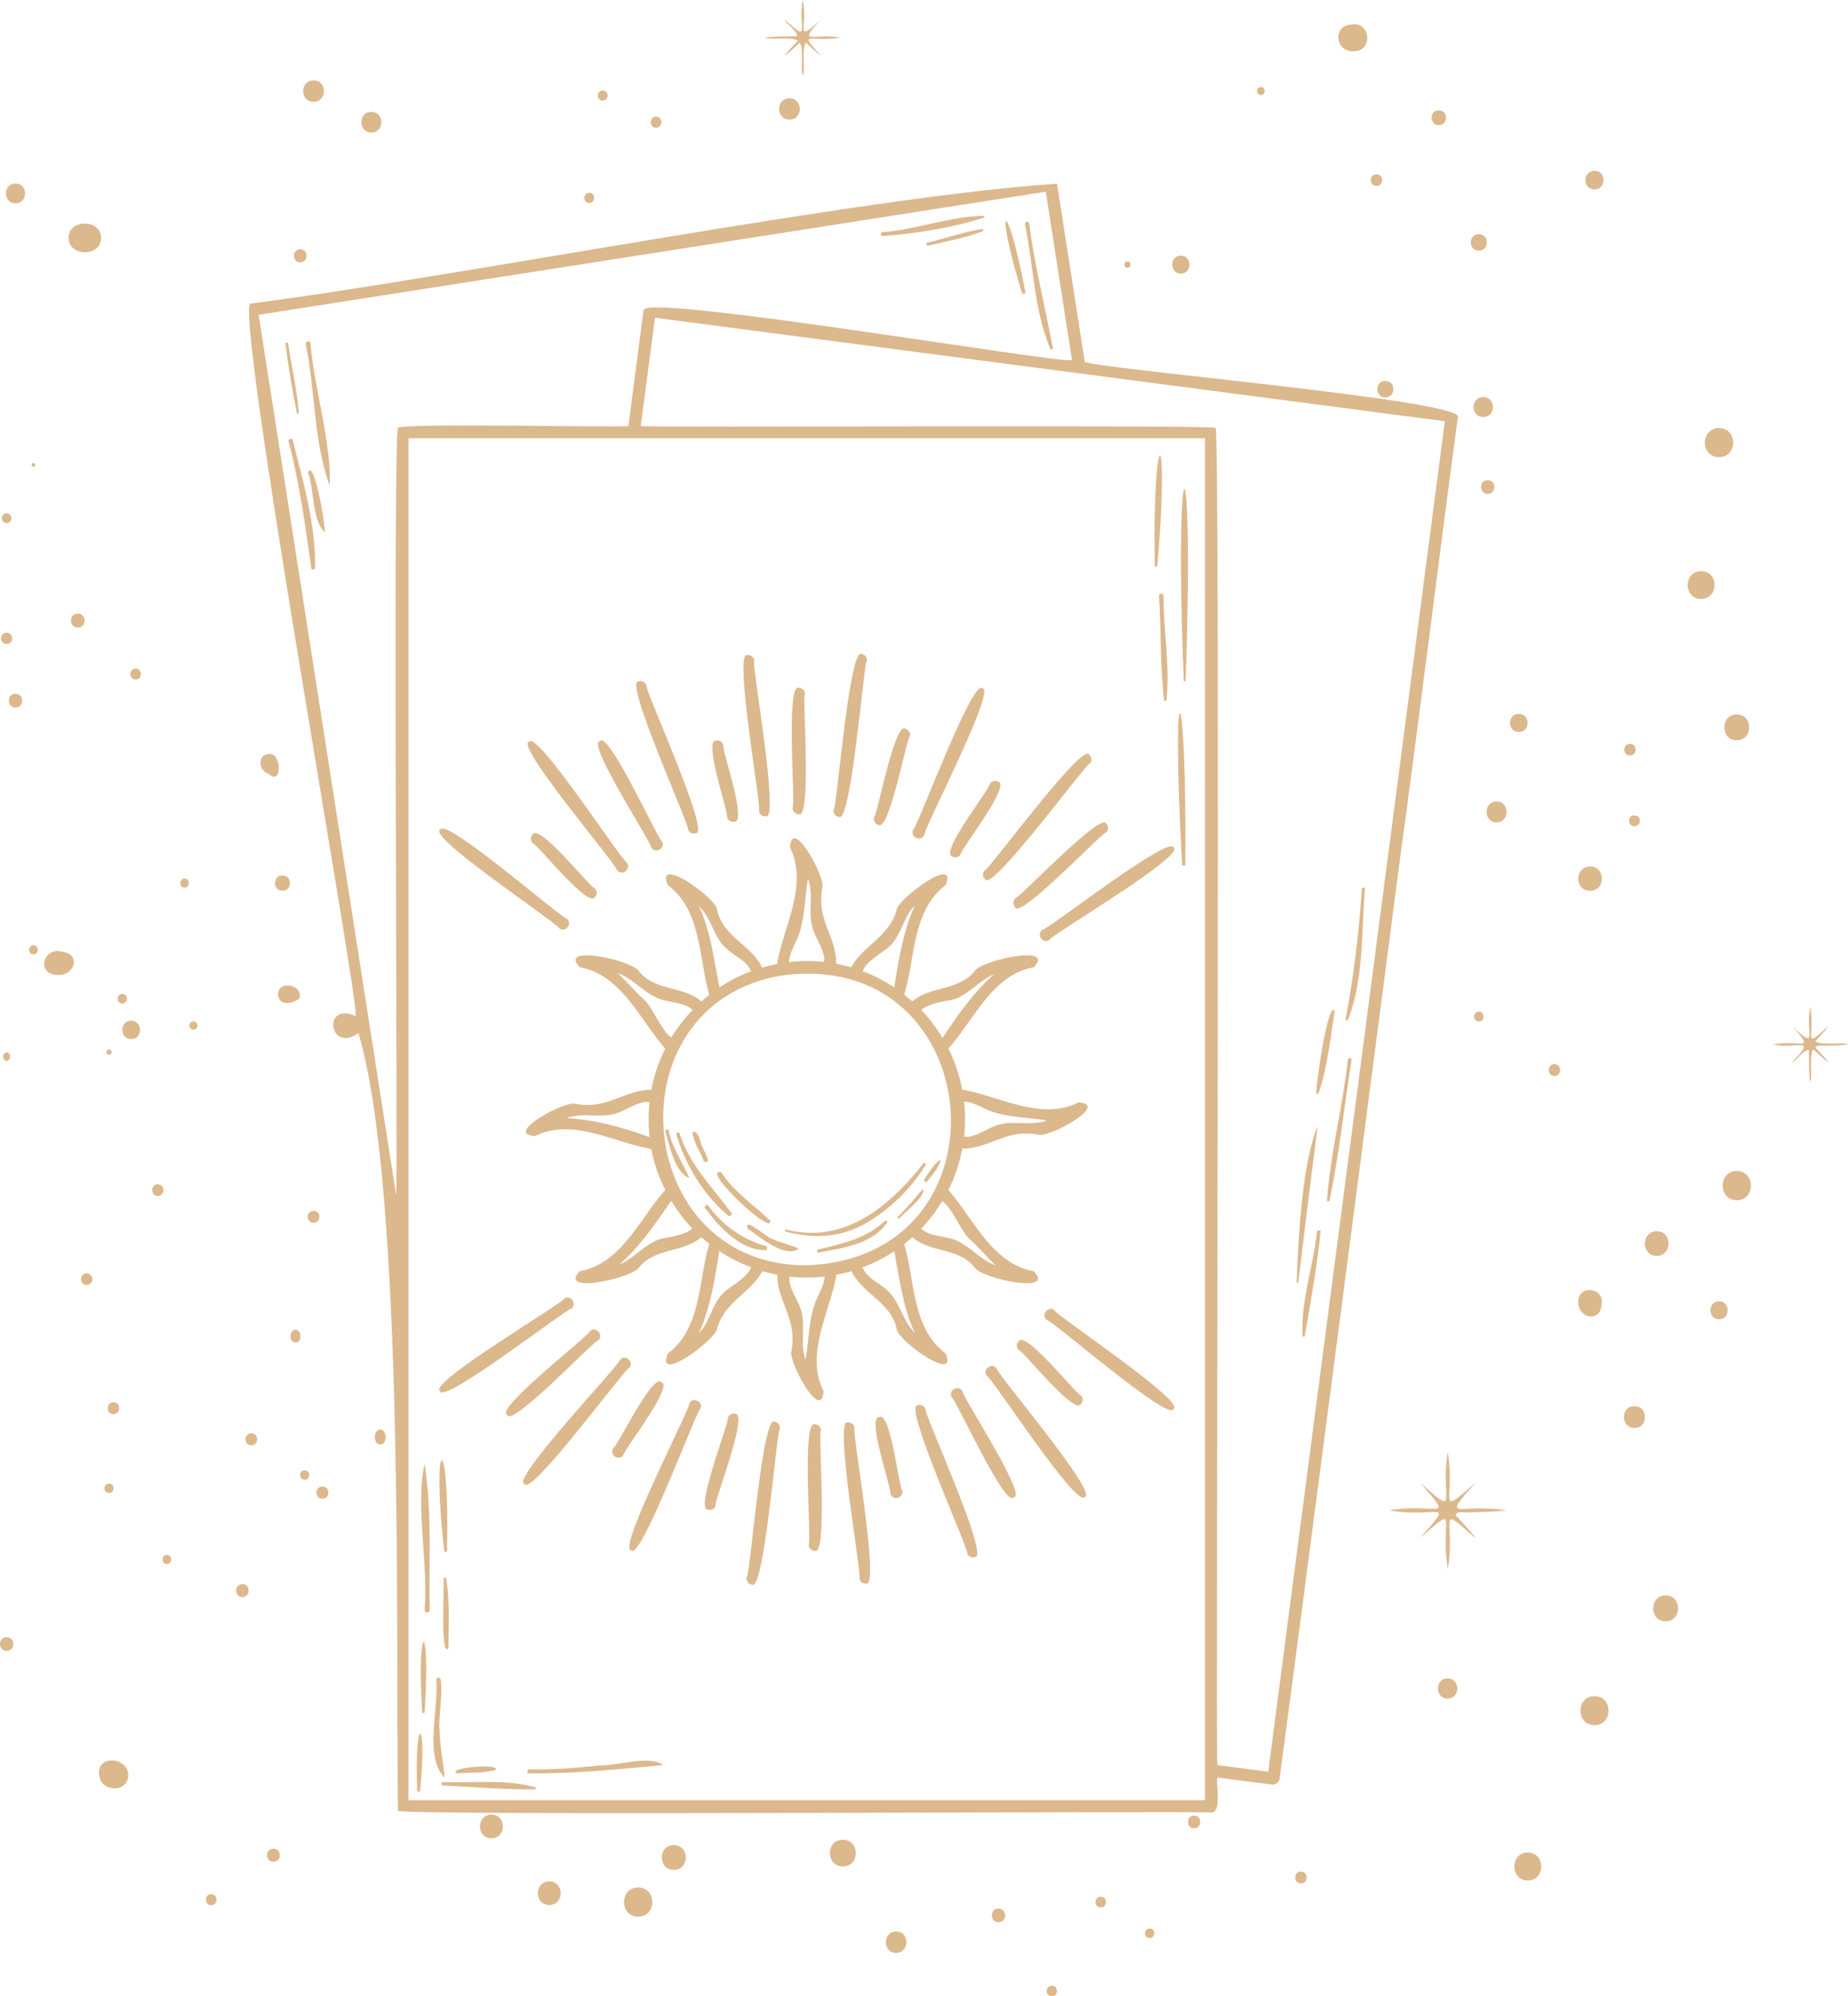 <svg xmlns="http://www.w3.org/2000/svg" width="1000.2" height="1080" viewBox="-2.384185791015625e-7 9.5367431640625e-7 1000.2 1080" style=""><g><g data-name="Слой 2"><g data-name="Zodiac75_458769312" fill="#dcb88d"><path d="M810 433.6c-7.2 0-7.2 11.3 0 11.3s7.2-11.3 0-11.3z"></path><path d="M860.6 481.9c8.5 0 8.5-13.1 0-13.1s-8.6 13.1 0 13.1z"></path><path d="M930.4 247.3c10.2 0 10.2-15.7 0-15.7s-10.2 15.7 0 15.7z"></path><path d="M749.8 215c5.8 0 5.8-8.9 0-8.9s-5.7 8.9 0 8.9z"></path><path d="M802.8 214.8c-7 0-7 10.8 0 10.8s6.9-10.8 0-10.8z"></path><path d="M639.1 138.3c-6.2 0-6.2 9.7 0 9.7s6.2-9.7 0-9.7z"></path><path d="M610.2 141.4c-2.2 0-2.2 3.5 0 3.5s2.2-3.5 0-3.5z"></path><path d="M456.2 995.3c-9.4 0-9.4 14.4 0 14.4s9.3-14.4 0-14.4z"></path><path d="M485 1044.9c-7.4 0-7.4 11.6 0 11.6s7.5-11.6 0-11.6z"></path><path d="M364.7 998.2c-8.7 0-8.7 13.4 0 13.4s8.6-13.4 0-13.4z"></path><path d="M345.4 1021.1c-10.2 0-10.2 15.8 0 15.8s10.2-15.8 0-15.8z"></path><path d="M297.3 1030.6c8.2 0 8.2-12.8 0-12.8s-8.3 12.8 0 12.8z"></path><path d="M266 981.7c-8.3 0-8.3 12.8 0 12.8s8.2-12.8 0-12.8z"></path><path d="M863 933.3c10.1 0 10.1-15.7 0-15.7s-10.2 15.7 0 15.7z"></path><path d="M783.5 908c-7 0-7 10.9 0 10.9s7-10.9 0-10.9z"></path><path d="M826.9 1017.3c9.7 0 9.7-15.1 0-15.1s-9.7 15.1 0 15.1z"></path><path d="M901.5 877.1c9 0 9-14 0-14s-9 14 0 14z"></path><path d="M866.8 706c2.2-9.2-12.3-11.5-12.6-2s12 11.5 12.6 2z"></path><path d="M884.6 772.5c7.6 0 7.6-11.8 0-11.8s-7.5 11.8 0 11.8z"></path><path d="M896.7 679.4c8.5 0 8.5-13.3 0-13.3s-8.6 13.3 0 13.3z"></path><path d="M930.4 713.7c6.2 0 6.2-9.7 0-9.7s-6.2 9.7 0 9.7z"></path><path d="M940 633.5c-10.2 0-10.2 15.8 0 15.8s10.2-15.8 0-15.8z"></path><path d="M822 396c6.4 0 6.4-9.8 0-9.8s-6.3 9.8 0 9.8z"></path><path d="M920.7 324c9.7 0 9.7-15 0-15s-9.7 15 0 15z"></path><path d="M940 400.5c9 0 9-14 0-14s-9 14 0 14z"></path><path d="M145.6 407.9c-6.7.3-5.6 9.5 0 10.8h-.1c7.3 6.7 7.1-11.6.1-10.8z"></path><path d="M152.9 473.6c-5.4 0-5.4 8.3 0 8.3s5.3-8.3 0-8.3z"></path><path d="M104.7 552.6a2.2 2.2 0 0 0 0 4.4 2.2 2.2 0 0 0 0-4.4z"></path><path d="M66.2 537.7c-3.3 0-3.3 5.2 0 5.2s3.3-5.2 0-5.2z"></path><path d="M18.1 516.3c3.1 0 3.1-4.9 0-4.9s-3.2 4.9 0 4.9z"></path><path d="M3.6 574a2.4 2.4 0 0 0 0-4.7 2.4 2.4 0 0 0 0 4.7z"></path><path d="M59 567.8a1.4 1.4 0 0 0 0 2.8 1.4 1.4 0 0 0 0-2.8z"></path><path d="M164.9 800.5c3.3 0 3.3-5.1 0-5.1s-3.3 5.1 0 5.1z"></path><path d="M3.6 893.1c4.8 0 4.8-7.4 0-7.4s-4.8 7.4 0 7.4z"></path><path d="M131.2 864c4.5 0 4.5-7 0-7s-4.6 7 0 7z"></path><path d="M114.3 1024.7c-3.8 0-3.8 6 0 6s3.9-6 0-6z"></path><path d="M800.4 547.3c-3.4 0-3.4 5.3 0 5.3s3.4-5.3 0-5.3z"></path><path d="M841.3 575.7c-4.1 0-4.1 6.4 0 6.4s4.1-6.4 0-6.4z"></path><path d="M704.1 1012.5c-4.1 0-4.1 6.4 0 6.4s4.1-6.4 0-6.4z"></path><path d="M646.3 982.2c-4.4 0-4.4 6.9 0 6.9s4.4-6.9 0-6.9z"></path><path d="M622.2 1043.3c-3.3 0-3.3 5.2 0 5.2s3.4-5.2 0-5.2z"></path><path d="M595.8 1026.1c-3.8 0-3.8 5.8 0 5.8s3.7-5.8 0-5.8z"></path><path d="M569.3 1074.3c-3.7 0-3.7 5.7 0 5.7s3.7-5.7 0-5.7z"></path><path d="M540.4 1032.5c-4.8 0-4.8 7.4 0 7.4s4.8-7.4 0-7.4z"></path><path d="M148 1007.2c4.6 0 4.6-7.1 0-7.1s-4.6 7.1 0 7.1z"></path><path d="M205.8 773.4c-3.9.1-3.9 8.1 0 8.1s3.9-8 0-8.1z"></path><path d="M174.5 810.8c4.3 0 4.3-6.6 0-6.6s-4.3 6.6 0 6.6z"></path><path d="M85.4 640.7c-4 0-4 6.3 0 6.3s4.1-6.3 0-6.3z"></path><path d="M46.9 695.1c4.1 0 4.1-6.2 0-6.2s-4 6.2 0 6.2z"></path><path d="M61.4 765c4.1 0 4.1-6.4 0-6.4s-4.1 6.4 0 6.4z"></path><path d="M59 807.7c3.3 0 3.3-5.1 0-5.1s-3.3 5.1 0 5.1z"></path><path d="M136 775.4c-4.2 0-4.2 6.5 0 6.5s4.2-6.5 0-6.5z"></path><path d="M90.3 841.2c-3.1 0-3.1 4.9 0 4.9s3.1-4.9 0-4.9z"></path><path d="M159.1 719.5c-2.7 1.5-2.7 6.7 1 6.8s3.3-7.9-1-6.8z"></path><path d="M169.7 655.1c-4.2 0-4.2 6.4 0 6.4s4.2-6.4 0-6.4z"></path><path d="M150.4 537.9c.4 6.6 8.1 5.3 11.7 2.1 2.2-7.2-11.5-10-11.7-2.1z"></path><path d="M33.4 514.8c-9.8-2.4-13.8 11.4-3.3 12.6s14.2-11.4 3.3-12.6z"></path><path d="M71 562.1c6.4 0 6.4-9.9 0-9.9s-6.4 9.9 0 9.9z"></path><path d="M99.9 480.2c3.1 0 3.1-4.9 0-4.9s-3.2 4.9 0 4.9z"></path><path d="M805.2 259.8c-4.8 0-4.8 7.4 0 7.4s4.8-7.4 0-7.4z"></path><path d="M882.2 402.4c-4.1 0-4.1 6.3 0 6.3s4.1-6.3 0-6.3z"></path><path d="M884.6 447c3.9 0 3.9-5.9 0-5.9s-3.8 5.9 0 5.9z"></path><path d="M162.5 141.9c4.5 0 4.5-7.1 0-7.1s-4.6 7.1 0 7.1z"></path><path d="M318.9 104.3c-3.5 0-3.5 5.5 0 5.5s3.6-5.5 0-5.5z"></path><path d="M355.1 69.1c3.8 0 3.8-6 0-6s-3.9 6 0 6z"></path><path d="M326.2 49c-3.5 0-3.5 5.4 0 5.4s3.5-5.4 0-5.4z"></path><path d="M427.3 53.2c-7.5 0-7.5 11.5 0 11.5s7.4-11.5 0-11.5z"></path><path d="M201 71.7c7.2 0 7.2-11.2 0-11.2s-7.2 11.2 0 11.2z"></path><path d="M169.7 55.1c7.5 0 7.5-11.6 0-11.6s-7.5 11.6 0 11.6z"></path><path d="M8.4 99.3c-6.9 0-6.9 10.7 0 10.7s6.9-10.7 0-10.7z"></path><path d="M37.1 128.7c0 10.3 17.7 10.4 17.6 0s-17.6-10.3-17.6 0z"></path><path d="M3.6 283c3.4 0 3.4-5.3 0-5.3s-3.4 5.3 0 5.3z"></path><path d="M18.1 250.5a1 1 0 0 0 0 2 1 1 0 0 0 0-2z"></path><path d="M42.1 331.9c-4.9 0-4.9 7.6 0 7.6s4.9-7.6 0-7.6z"></path><path d="M73.4 367.6c3.8 0 3.8-5.9 0-5.9s-3.8 5.9 0 5.9z"></path><path d="M8.4 375.3c-4.8 0-4.8 7.5 0 7.5s4.8-7.5 0-7.5z"></path><path d="M3.6 348.4c4 0 4-6.1 0-6.1s-4 6.1 0 6.1z"></path><path d="M53.8 961.3c1.4 7.4 13.4 8.7 15.4 1 2.6-11.8-18.2-14.2-15.4-1z"></path><path d="M745 94.3c-4.1 0-4.1 6.3 0 6.3s4.1-6.3 0-6.3z"></path><path d="M733 27.7c10.5-.1 8.6-16.7-1.7-14.4-10.5.7-8.4 15.5 1.7 14.4z"></path><path d="M682.4 47.1c-2.7 0-2.7 4.3 0 4.3s2.8-4.3 0-4.3z"></path><path d="M778.7 67.7c5.2 0 5.2-8 0-8s-5.1 8 0 8z"></path><path d="M863 102.5c6.5 0 6.5-10.1 0-10.1s-6.5 10.1 0 10.1z"></path><path d="M800.4 126.7c-5.8 0-5.8 8.9 0 8.9s5.8-8.9 0-8.9z"></path><path d="M795.1 818.2c4.9-.1 18.4-.6 20-1.1-25-4.3-36.2 7.2-16.4-15.1-22.2 19.4-10.8 9.5-15.1-16.4-4.4 25.1 7.1 36.2-15.1 16.4 19.4 22.4 9.4 10.5-16.6 15.1 26.1 4.6 36.2-7.1 16.6 15 22.1-19.2 10.6-10 15.1 16.7 4.5-26.2-7.1-36.2 15-16.6-.9-2-8-9.5-10.7-12.4.6-2.9 5-1.1 7.2-1.6z"></path><path d="M414.1 20.4c2.5 1.4 14.8-.8 17.7 1.7-1.5 1.5-6.5 6.9-7 7.9 1.1-.4 6.4-5.4 8-6.9 2.5 2.9.3 15.2 1.7 17.7 1.5-2.5-.8-14.8 1.7-17.7 1.6 1.5 7 6.5 8 7-12.7-14.2-5.7-7 10.7-9.7-13.8-2.9-24.4 4.9-10.6-9.8-14.7 13.4-6.9 3.9-9.8-10.6-2.9 13.7 5 24.4-9.7 10.6v.2c.3 1.6 7.1 6.3 6.6 8.8-4.4.1-14.7.1-17.3.8z"></path><path d="M758.2 461c7.8-55.5 23.1-178.8 30.9-235.5 1.8-9.2-199.1-26.3-202-29.8l-15-96.3c-104.7 6.8-330.3 51.4-436.4 64.8-9.6.8 59.5 381.7 56.8 385.5-18.1-8.2-14.6 20.5 1.5 9.2 25.2 85.1 20 330.7 21.4 420.7 1.3 2.9 438.1-.1 440.2 1 6-.2 2.3-15.9 3.3-19l29.9 3.9c2.1-.4 2.9-.9 3.7-2.9 9.4-69.5 55.6-424.3 65.7-501.6zM215.4 231.5c-2.8 1.5 0 413-1 415.1L140 170.3l426-66.6 14.2 91.1c-3.6 2.6-231.4-36.4-231.9-27l-8.2 62.7c-2.3.9-123-1.8-124.7 1zm436.8 742.4H221.1V237.1h431.1zm34.2-15.4l-27.5-3.6c-1-2.4 1.8-721.6-1-723.4s-308.7-.1-311.1-1l7.7-58.6 427.5 56z"></path><path d="M361.5 478.9c18.3 13.6 16.6 39.7 22.4 59.2l-4.3 3.7c-9.7-8.6-25-5.4-33.8-16.4-3.4-5.8-44.1-14.9-32-2.1 22.7 4.1 32.7 28.7 46.3 44a83.9 83.9 0 0 0-7.6 22.3c-15.1.1-23.6 10.9-41.3 7.5-5.8-1.4-38.9 16.4-21.6 17.5 20.3-10.1 43 3.6 62.9 7a84.5 84.5 0 0 0 7.6 22.2c-13.8 15.2-23.6 39.8-46.3 43.9-12.2 12.8 28.6 3.7 32-2 8.9-10.8 24-7.9 33.8-16.4 1.4 1.2 2.8 2.5 4.3 3.6-6 19.6-4.1 45.6-22.4 59.3-6.9 16.8 25.3-7 26.6-13.3 3.7-14.5 18.2-19.3 24.5-31.2 2.7.7 5.4 1.4 8.1 1.9.1 15.2 11 23.6 7.6 41.4-1.5 5.8 16.3 38.8 17.4 21.6-10.1-20.4 3.6-43 7-63a75.1 75.1 0 0 0 8.2-1.9c5.7 12.2 21.4 16.7 24.4 31.3.7 6.5 33.6 29.7 26.5 13.2-18.3-13.6-16.6-39.7-22.4-59.2 1.5-1.2 3-2.4 4.4-3.7 9.7 8.6 24.9 5.4 33.7 16.4 3.4 5.8 44.2 14.8 32 2-22.6-4-32.7-28.6-46.2-43.9a85.6 85.6 0 0 0 7.5-22.4c15.2 0 23.6-10.9 41.3-7.5 5.9 1.5 38.9-16.4 21.6-17.5-20.3 10.2-42.9-3.5-62.9-6.9a90.1 90.1 0 0 0-7.5-22.3c13.8-15.2 23.5-39.8 46.2-43.9 12.2-12.8-28.6-3.7-32 2.1-8.9 10.8-23.9 7.9-33.7 16.3l-4.4-3.6c6-19.6 4.2-45.6 22.4-59.2 6.9-16.8-25.3 7-26.5 13.2-3.6 14.3-18.2 19.5-24.6 31.2-2.6-.7-5.4-1.4-8.1-1.9 0-15.2-10.9-23.6-7.5-41.3 1.5-5.9-16.5-38.9-17.5-21.6 10.1 20.3-3.7 43-7 63a73.7 73.7 0 0 0-8.1 2c-5.7-12.3-21.5-16.8-24.4-31.4-.8-6.6-33.7-29.8-26.6-13.2zm-9.9 136.3c-14.5-5.3-29.8-9.5-44.9-10.3 9-3.4 18.4.4 27.5-2.8 5.5-1.9 11.9-6.7 17.4-5.9a80.5 80.5 0 0 0 0 19zm183-14.7c9.9 4.1 22.1 3.9 32 5.7-9 3.3-18.4-.5-27.5 2.7-5.5 2-11.9 6.8-17.3 6a86.2 86.2 0 0 0 0-19c4.3.2 9.3 3 12.8 4.6zm-186.2-59.9c-5.2-4.7-9.4-9.8-14-14.1 9.5 3.4 15.1 12.3 25.2 14.7 5.1 1.3 11.8 1.7 15.2 5.2a92.5 92.5 0 0 0-11.5 14.9c-5.9-4.6-10.1-16.5-14.9-20.7zm11.2 129.2c-9.6 1.6-15.6 10.8-24.3 14.2 11.2-9.8 19.7-22.3 28-34.4a83.6 83.6 0 0 0 11.4 15c-3.6 3.3-10.4 4.3-15.1 5.2zm33.1 28.6c-7.2 5.8-8.1 16.4-14.4 22.8 6.2-13.7 8.7-29.6 11-44.4a84.6 84.6 0 0 0 17.2 8.8c-2 5.4-10.1 9.7-13.8 12.8zm49 5.1c-4.1 9.9-3.9 22.1-5.7 32-3.3-9 .4-18.4-2.7-27.5-2-5.6-6.8-12-6-17.4a86.2 86.2 0 0 0 19 0c-.2 4.4-3.1 9.4-4.6 12.9zm53.4 17.5c-6.6-6.5-7.8-16.1-14.5-22.6-4.2-4.1-11.6-6.9-13.7-12.8a80.9 80.9 0 0 0 17.1-8.7c2.9 14.9 4.7 30.7 11.1 44.1zm29.8-50.5c5.2 4.6 9.4 9.7 14 14.1-9.5-3.5-15.1-12.4-25.2-14.8-5.1-1.2-11.7-1.6-15.1-5.1a87.3 87.3 0 0 0 11.4-15c6 4.7 10.1 16.5 14.9 20.8zm-11.2-129.3c9.6-1.5 15.7-10.7 24.3-14.1-11.1 9.7-19.7 22.2-27.9 34.4a84.8 84.8 0 0 0-11.5-15.1c3.6-3.2 10.4-4.3 15.1-5.2zm-33.1-28.5c7.2-5.8 8.1-16.4 14.5-22.8-6.2 13.7-8.8 29.5-11.1 44.3a83.8 83.8 0 0 0-17.1-8.8c2-5.3 10-9.6 13.7-12.7zm-49-5.1c4.1-9.9 3.9-22.2 5.7-32.1 3.4 9-.4 18.5 2.8 27.6 1.9 5.5 6.7 11.9 5.9 17.3a86.2 86.2 0 0 0-19 .1c.2-4.4 3.1-9.4 4.6-12.9zm-8.7 20.2c112.2-15.7 127 152.5 13.8 156.7-94.9.6-106.9-141.1-13.8-156.7zM381 493.3c4.5 6.3 5.9 13.9 11.7 19.4s11.6 6.9 13.7 12.8a82.6 82.6 0 0 0-17 8.7c-3-14.9-4.8-30.8-11.2-44.2z"></path><path d="M432.3 440.5c7.2 2.6 1.8-63.1 3.4-65.1a3.4 3.4 0 0 0-3.4-3.3c-7.1-2.6-1.7 63.1-3.3 65.1a3.3 3.3 0 0 0 3.3 3.3z"></path><path d="M454 441.9c6.7 4.5 13.4-83.1 15.2-84.4a3.3 3.3 0 0 0-2.8-3.7c-6.7-4.5-13.4 83.1-15.2 84.4a3.2 3.2 0 0 0 2.8 3.7z"></path><path d="M475.3 446.2c6 4.2 15.2-46.1 17.1-47.8a3.3 3.3 0 0 0-2.3-4.1c-5.9-4.2-15.1 46.1-17 47.8a3.3 3.3 0 0 0 2.2 4.1z"></path><path d="M500.3 451.6c-.8-2.3 39.3-79.2 31.4-79.2-5.2-6.1-35.4 75.8-37.5 76.6-1.8 3.9 4.4 6.6 6.1 2.6z"></path><path d="M515.3 463.3a3.3 3.3 0 0 0 4.6-1.1c.2-2.9 27.2-37.2 20.5-39.3a3.5 3.5 0 0 0-4.6 1.1c-.2 2.9-27.2 37.2-20.5 39.3z"></path><path d="M533.2 475.7c3.4 7.3 54.5-62.6 56.7-62.7a3.3 3.3 0 0 0-.4-4.7c-3.4-7.3-54.5 62.6-56.7 62.8a3.2 3.2 0 0 0 .4 4.6z"></path><path d="M549.3 490.7c2 7.5 47.2-40.4 49.3-40.3a3.2 3.2 0 0 0 .2-4.7c-1.9-7.6-47.2 40.3-49.2 40.2a3.5 3.5 0 0 0-.3 4.8z"></path><path d="M564.2 503c-3.6 2.4.2 8 3.7 5.5.7-2.5 73.9-45.6 67.3-49.9-1.4-7.8-68.8 44.9-71 44.4z"></path><path d="M302.7 502.2c3.3 2.7 7.5-2.7 4-5.3-2.5.2-66.4-55.6-68.5-48-7 3.8 64.2 51 64.5 53.3z"></path><path d="M322 485.4a3.3 3.3 0 0 0 0-4.7c-2.8-.8-30.1-35.4-33.7-29.3a3.3 3.3 0 0 0 0 4.7c2.7.8 30.1 35.4 33.7 29.3z"></path><path d="M333.9 470.7c2.6 3.5 8-.5 5.4-4-2.5-.5-49-72.2-53-65.4-7.8 1.7 48 67.1 47.6 69.4z"></path><path d="M352.4 458.4c2.1 3.8 8 .6 5.9-3.2-2.1-.8-29.1-60.5-33.6-54.2-7.8.2 28.3 55.4 27.7 57.4z"></path><path d="M376.7 450.7c8 .6-27.9-78-26.9-80a3.4 3.4 0 0 0-4.3-2c-7.9-.5 27.9 78 26.9 80.1a3.3 3.3 0 0 0 4.3 1.9z"></path><path d="M397.5 444.5c7 .2-6.8-38.6-6-41.3a3.3 3.3 0 0 0-4-2.5c-6.9-.2 6.8 38.6 6 41.3a3.3 3.3 0 0 0 4 2.5z"></path><path d="M414.5 441.6c7.6 2.5-7.8-82.6-6.3-84.3a3.3 3.3 0 0 0-3.7-2.9c-7.6-2.6 7.8 82.5 6.3 84.3a3.4 3.4 0 0 0 3.7 2.9z"></path><path d="M441 770.5c-7.2-2.6-1.7 63.1-3.3 65.1a3.3 3.3 0 0 0 3.3 3.4c7.1 2.6 1.7-63.1 3.3-65.1a3.4 3.4 0 0 0-3.3-3.4z"></path><path d="M419.3 769.1c-6.7-4.4-13.3 83.2-15.2 84.4a3.4 3.4 0 0 0 2.9 3.8c6.6 4.5 13.3-83.2 15.1-84.4a3.4 3.4 0 0 0-2.8-3.8z"></path><path d="M398 764.9a3.3 3.3 0 0 0-4.1 2.3c.7 2.6-18 49.8-10.7 49.5a3.3 3.3 0 0 0 4.1-2.2c-.7-2.7 17.9-49.9 10.7-49.6z"></path><path d="M373 759.4c.8 2.4-39.3 79.2-31.4 79.3 5.2 6.1 35.4-75.9 37.5-76.6 1.8-3.9-4.4-6.7-6.1-2.7z"></path><path d="M333 788.1a3.2 3.2 0 0 0 4.5-1.1c.2-2.8 27.3-37.2 20.5-39.2-4.7-5.3-23.7 34.5-26.1 35.7a3.3 3.3 0 0 0 1.1 4.6z"></path><path d="M335.5 735.7c0 2.6-59.3 64.8-51.7 67.1 3.4 7.2 54.5-62.7 56.8-62.8 2.8-3.3-2.4-7.6-5.1-4.3z"></path><path d="M319.3 720.2c-.3 2.2-52 42.3-44.8 45.2 1.9 7.5 47.2-40.4 49.3-40.3 3.2-2.8-1.4-7.9-4.5-4.9z"></path><path d="M305.4 702.5c-.7 2.6-73.8 45.6-67.3 50 1.4 7.8 68.8-44.9 71-44.4 3.6-2.4-.2-8-3.7-5.6z"></path><path d="M570.6 708.8c-3.3-2.6-7.5 2.8-4 5.3 2.6-.1 66.5 55.7 68.5 48.1 7-3.8-64.2-51.1-64.5-53.4z"></path><path d="M585 759.6a3.3 3.3 0 0 0 0-4.7c-2.7-.8-30.1-35.4-33.6-29.3a3.2 3.2 0 0 0-.1 4.7c2.8.8 30.2 35.4 33.7 29.3z"></path><path d="M539.4 740.3c-2.5-3.4-8 .6-5.3 4 2.5.6 48.9 72.3 53 65.5 7.8-1.7-48.1-67.2-47.7-69.5z"></path><path d="M520.9 752.7c-2-3.8-8-.6-5.8 3.2 2.1.8 29.1 60.5 33.5 54.1 7.9-.1-28.3-55.4-27.7-57.3z"></path><path d="M496.6 760.3c-7.9-.5 27.9 78 26.9 80.1a3.3 3.3 0 0 0 4.3 1.9c8 .6-27.9-78-26.9-80a3.3 3.3 0 0 0-4.3-2z"></path><path d="M475.9 766.6c-7-.3 6.7 38.6 5.9 41.2a3.3 3.3 0 0 0 6.5-1.4c-1.9-2.3-6.2-42.9-12.4-39.8z"></path><path d="M458.8 769.5c-7.6-2.5 7.8 82.5 6.3 84.3a3.4 3.4 0 0 0 3.7 2.9c7.6 2.5-7.8-82.6-6.3-84.3a3.4 3.4 0 0 0-3.7-2.9z"></path><path d="M394.7 658.1l1.6-1.3c-10.7-14.6-23-26.3-28.7-44.2l-1.7.5c4.6 16.5 15.3 34.2 28.8 45z"></path><path d="M416.4 661.8l.7-1.2c-8.9-8.7-19.9-15.6-26.7-26.4-10.9-2.4 21.3 28.6 26 27.6z"></path><path d="M382.9 651.6l-1.7 1.3c7.4 10.3 19.7 24 33.8 23.4l.2-2a57.8 57.8 0 0 1-32.3-22.7z"></path><path d="M404.7 664.7c6.5 4.6 20.6 16.3 27.6 10.8-4.4-2.1-9.2-2.9-13.7-5-2.7-.1-16.4-13-13.9-5.8z"></path><path d="M468.6 661.8a93.9 93.9 0 0 0 32.6-31.9l-1.1-.9c-18.6 23.7-43 44.3-75 36.1l-.3 1.1c15.6 4 29.7 3.6 43.8-4.4z"></path><path d="M442.2 676.1l.4 1.6c13.2-2.5 29.7-4.4 37.8-16.7l-1.1-.8c-10.8 10.1-23.1 12.5-37.1 15.9z"></path><path d="M493.5 650.2c-2.5 2.9-5.1 5.7-7.9 8.4l.9.9c4-4.9 13.1-10.5 13.4-16.3-2.5 1.9-4.4 4.7-6.4 7z"></path><path d="M501.2 639.7c11.3-12.5 9.6-18.6-1.2-1.2z"></path><path d="M361.8 611l-1.8.5c2 7.7 5.5 23.3 13.1 25.8-3.7-8.8-9.7-16.7-11.3-26.3z"></path><path d="M374.8 612.5c.6 5.6 4.2 10.7 6.3 15.9 5.1 2.1-1.1-7.3-1.6-9.4s-1.8-7.7-4.7-6.5z"></path><path d="M626.4 306.5c6.9-82.1-2.8-78-1.4 0z"></path><path d="M641.7 368.6c5-140.2-6.5-137.4-1 0z"></path><path d="M627.3 322.4c1.2 18.8.5 38 2.8 56.7h1.2c2.1-18.8-1.6-37.8-1.6-56.7 0-1.6-2.5-1.6-2.4 0z"></path><path d="M639.8 468.2h1.8c.7-108.2-8-111.7-1.8 0z"></path><path d="M229.8 926.7c3.5-51.2-4.5-51.3-1.3 0z"></path><path d="M240.6 961.7c-.6-8.9-2.7-17.3-2.7-26.3-1.1-3.4 3.9-33.4-1.8-27 1.5 16.2-6.7 41.6 4.5 53.3z"></path><path d="M227.3 969.3c4.3-41.8-3.4-41.8-1.4-.2z"></path><path d="M242.7 891.8c0-12.6.9-25.9-1.3-38.4l-1.3.2c.4 4.1-1.9 43.3 2.6 38.2z"></path><path d="M229.8 871a1.4 1.4 0 0 0 2.8 0c-.6-26.2 1.3-53.1-2.8-79.1-5.1 22.9 2.1 53.7 0 79.1z"></path><path d="M241.9 839.4c1.8-67.4-8.9-64.3-1.4.2z"></path><path d="M239.1 964.1v1.8c16.7.8 34 2.3 50.7 2.1l.2-1c-15.9-4.7-34.5-2.3-50.9-2.9z"></path><path d="M247.4 959.4c6.8-.7 14.5.2 21-2 1.9-3.7-27.3-.9-21 2z"></path><path d="M324.5 955.1c-12.6 1.3-25.3 2.4-38 2.1a1.1 1.1 0 0 0 0 2.2c24.2.2 48.5-2.3 72.5-4.5-7.6-5.5-24.2.3-34.5.2z"></path><path d="M161.7 223.6c-.8-12.9-4.1-25.6-5.8-38.4l-1.5.4c1.7 12.7 3.7 25.6 6.4 38.2z"></path><path d="M168 185.6c-.3-1.7-2.8-1-2.5.7 5.2 25.2 4.2 52.2 12.9 76.5 1.3-21.8-8.4-53-10.4-77.2z"></path><path d="M156.2 238.9c6 22.8 9.1 46 12.4 69.2l1.9-.2c.7-23-6.5-47.5-12-69.6-.3-1.6-2.7-.9-2.3.6z"></path><path d="M166.7 255.6c3.5 9.5 2.2 26.4 9.1 32.3.4-3-5.7-40.2-9.1-32.3z"></path><path d="M555.1 158.5c-10.6-54.9-17.2-49.1-1.8.5z"></path><path d="M568.6 189.1l1.3-.4c-4.1-22.5-10-45.1-12.9-67.9-.3-1.5-2.5-.9-2.2.6 4.6 22.3 4.8 46.6 13.8 67.7z"></path><path d="M477.7 127.7c18.1-1.3 37.8-4.5 55-10v-.9c-18.3.1-36.5 7.4-54.9 8.8-1.4.1-1.4 2.2-.1 2.1z"></path><path d="M501.3 131.4l.5 1.6c10.1-2.3 20.7-4.3 30.4-8l-.3-1.2c-10.3 1.6-20.4 5.3-30.6 7.6z"></path><path d="M722.4 547.1c-3.4-7.4-10.4 40.6-10 44.6h1.2c4.8-13.9 6.4-30 8.8-44.6z"></path><path d="M729.5 573.4c-2.8 25.6-9.6 50.8-11.3 76.5h1.3c5.3-25.2 8-51.1 12-76.6.1-1.2-1.9-1.2-2 .1z"></path><path d="M737.1 480.3a591.7 591.7 0 0 1-8.9 71.5l1.2.3c8.9-22.4 7.4-48.1 9.4-71.8z"></path><path d="M713.2 609.1c-8.3 19.7-10.5 58.9-11.4 84.8l.8.2c3.5-28.3 6.9-56.7 10.6-85z"></path><path d="M705 723l1.1.2c3.3-18.9 6.8-38.4 8.7-57.5h-1.9c-1.9 18.8-9.1 38.3-7.9 57.3z"></path><path d="M987.2 565.7c3.2-.1 11.9-.2 13-.7-2.5-1.4-14.8.8-17.7-1.7 1.5-1.5 6.5-7 6.9-8-14.1 12.7-6.9 5.8-9.6-10.7-3 13.6 4.9 24.5-9.8 10.6 13.4 14.7 3.8 7-10.6 9.8 13.7 2.9 24.3-5 10.6 9.7h.2c1.6-.4 6.3-7.2 8.8-6.6.1 4.3.1 14.6.7 17.3 1.5-2.5-.8-14.8 1.7-17.7 1.6 1.4 7 6.4 8 6.9s-4.6-5.5-5.6-6.6c-3.3-2.7 1.4-2.3 3.4-2.3z"></path></g></g></g></svg>